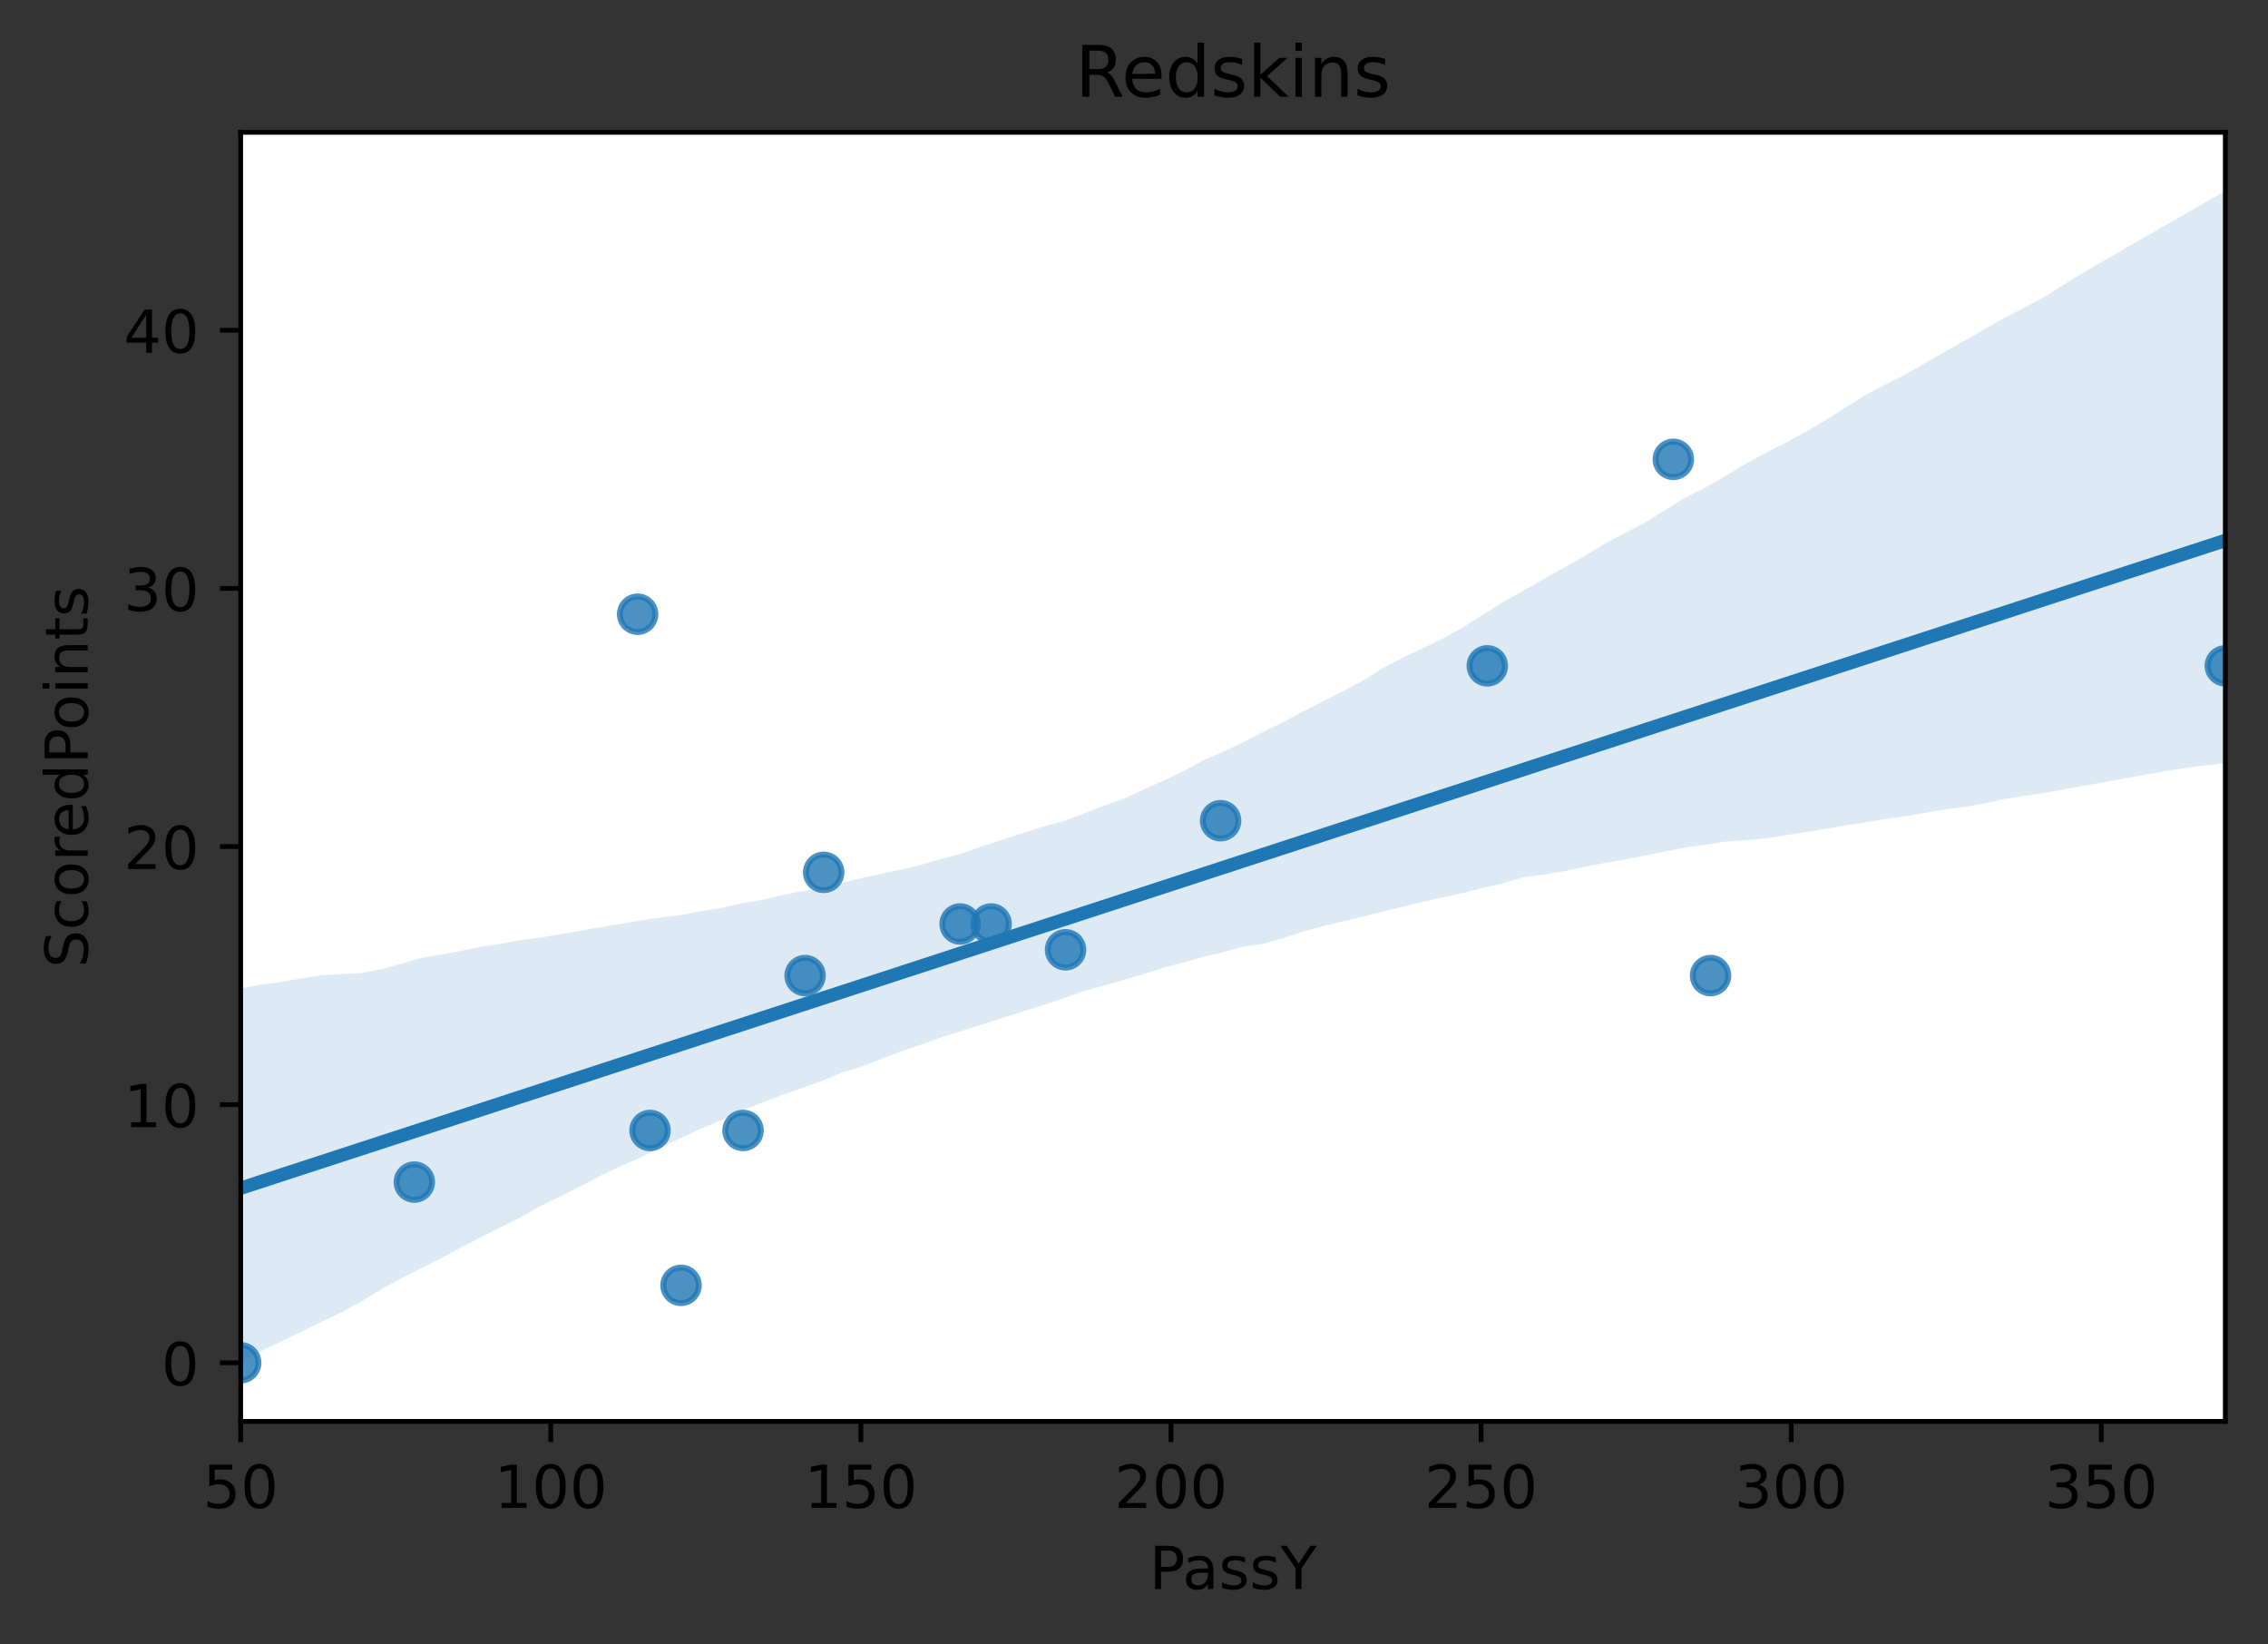 <?xml version="1.0" encoding="utf-8" standalone="no"?>
<!DOCTYPE svg PUBLIC "-//W3C//DTD SVG 1.1//EN"
  "http://www.w3.org/Graphics/SVG/1.1/DTD/svg11.dtd">
<!-- Created with matplotlib (https://matplotlib.org/) -->
<svg height="277.314pt" version="1.1" viewBox="0 0 382.603 277.314" width="382.603pt" xmlns="http://www.w3.org/2000/svg" xmlns:xlink="http://www.w3.org/1999/xlink">
 <rect x="0" y="0" width="382.603" height="277.314" fill="#333333" stroke="none"/>
 <defs>
  <style type="text/css">
*{stroke-linecap:butt;stroke-linejoin:round;}
  </style>
 </defs>
 <g id="figure_1">
  <g id="patch_1">
   <path d="M 0 277.314 
L 382.603 277.314 
L 382.603 0 
L 0 0 
z
" style="fill:none;"/>
  </g>
  <g id="axes_1">
   <g id="patch_2">
    <path d="M 40.603 239.758 
L 375.403 239.758 
L 375.403 22.318 
L 40.603 22.318 
z
" style="fill:#ffffff;"/>
   </g>
   <g id="PathCollection_1">
    <defs>
     <path d="M 0 3 
C 0.796 3 1.559 2.684 2.121 2.121 
C 2.684 1.559 3 0.796 3 0 
C 3 -0.796 2.684 -1.559 2.121 -2.121 
C 1.559 -2.684 0.796 -3 0 -3 
C -0.796 -3 -1.559 -2.684 -2.121 -2.121 
C -2.684 -1.559 -3 -0.796 -3 0 
C -3 0.796 -2.684 1.559 -2.121 2.121 
C -1.559 2.684 -0.796 3 0 3 
z
" id="mb33b1c30fe" style="stroke:#1f77b4;stroke-opacity:0.8;"/>
    </defs>
    <g clip-path="url(#p2359d5213e)">
     <use style="fill:#1f77b4;fill-opacity:0.8;stroke:#1f77b4;stroke-opacity:0.8;" x="375.403" xlink:href="#mb33b1c30fe" y="112.315"/>
     <use style="fill:#1f77b4;fill-opacity:0.8;stroke:#1f77b4;stroke-opacity:0.8;" x="205.911" xlink:href="#mb33b1c30fe" y="138.44"/>
     <use style="fill:#1f77b4;fill-opacity:0.8;stroke:#1f77b4;stroke-opacity:0.8;" x="288.564" xlink:href="#mb33b1c30fe" y="164.564"/>
     <use style="fill:#1f77b4;fill-opacity:0.8;stroke:#1f77b4;stroke-opacity:0.8;" x="114.887" xlink:href="#mb33b1c30fe" y="216.812"/>
     <use style="fill:#1f77b4;fill-opacity:0.8;stroke:#1f77b4;stroke-opacity:0.8;" x="69.898" xlink:href="#mb33b1c30fe" y="199.396"/>
     <use style="fill:#1f77b4;fill-opacity:0.8;stroke:#1f77b4;stroke-opacity:0.8;" x="161.968" xlink:href="#mb33b1c30fe" y="155.856"/>
     <use style="fill:#1f77b4;fill-opacity:0.8;stroke:#1f77b4;stroke-opacity:0.8;" x="40.603" xlink:href="#mb33b1c30fe" y="229.874"/>
     <use style="fill:#1f77b4;fill-opacity:0.8;stroke:#1f77b4;stroke-opacity:0.8;" x="125.349" xlink:href="#mb33b1c30fe" y="190.688"/>
     <use style="fill:#1f77b4;fill-opacity:0.8;stroke:#1f77b4;stroke-opacity:0.8;" x="109.656" xlink:href="#mb33b1c30fe" y="190.688"/>
     <use style="fill:#1f77b4;fill-opacity:0.8;stroke:#1f77b4;stroke-opacity:0.8;" x="167.199" xlink:href="#mb33b1c30fe" y="155.856"/>
     <use style="fill:#1f77b4;fill-opacity:0.8;stroke:#1f77b4;stroke-opacity:0.8;" x="138.951" xlink:href="#mb33b1c30fe" y="147.148"/>
     <use style="fill:#1f77b4;fill-opacity:0.8;stroke:#1f77b4;stroke-opacity:0.8;" x="107.563" xlink:href="#mb33b1c30fe" y="103.607"/>
     <use style="fill:#1f77b4;fill-opacity:0.8;stroke:#1f77b4;stroke-opacity:0.8;" x="135.812" xlink:href="#mb33b1c30fe" y="164.564"/>
     <use style="fill:#1f77b4;fill-opacity:0.8;stroke:#1f77b4;stroke-opacity:0.8;" x="250.899" xlink:href="#mb33b1c30fe" y="112.315"/>
     <use style="fill:#1f77b4;fill-opacity:0.8;stroke:#1f77b4;stroke-opacity:0.8;" x="282.287" xlink:href="#mb33b1c30fe" y="77.483"/>
     <use style="fill:#1f77b4;fill-opacity:0.8;stroke:#1f77b4;stroke-opacity:0.8;" x="179.754" xlink:href="#mb33b1c30fe" y="160.21"/>
    </g>
   </g>
   <g id="PolyCollection_1">
    <path clip-path="url(#p2359d5213e)" d="M 40.603 166.742 
L 40.603 229.584 
L 43.985 227.937 
L 47.367 226.305 
L 50.749 224.673 
L 54.13 223.035 
L 57.512 221.396 
L 60.894 219.57 
L 64.276 217.491 
L 67.658 215.65 
L 71.039 213.945 
L 74.421 212.22 
L 77.803 210.421 
L 81.185 208.685 
L 84.567 206.949 
L 87.949 205.29 
L 91.33 203.335 
L 94.712 201.729 
L 98.094 199.994 
L 101.476 198.226 
L 104.858 196.635 
L 108.239 195.164 
L 111.621 193.45 
L 115.003 191.88 
L 118.385 190.324 
L 121.767 188.923 
L 125.149 187.327 
L 128.53 185.998 
L 131.912 184.703 
L 135.294 183.523 
L 138.676 182.324 
L 142.058 180.915 
L 145.439 179.883 
L 148.821 178.556 
L 152.203 177.241 
L 155.585 176.141 
L 158.967 174.914 
L 162.349 173.85 
L 165.73 172.782 
L 169.112 171.715 
L 172.494 170.632 
L 175.876 169.566 
L 179.258 168.452 
L 182.639 167.22 
L 186.021 166.321 
L 189.403 165.326 
L 192.785 164.349 
L 196.167 163.283 
L 199.549 162.375 
L 202.93 161.417 
L 206.312 160.623 
L 209.694 159.685 
L 213.076 159.205 
L 216.458 158.23 
L 219.839 157.123 
L 223.221 156.215 
L 226.603 155.388 
L 229.985 154.587 
L 233.367 153.74 
L 236.749 152.919 
L 240.13 152.091 
L 243.512 151.342 
L 246.894 150.604 
L 250.276 149.757 
L 253.658 148.957 
L 257.039 147.974 
L 260.421 147.528 
L 263.803 146.961 
L 267.185 146.238 
L 270.567 145.579 
L 273.949 145.017 
L 277.33 144.344 
L 280.712 143.67 
L 284.094 142.99 
L 287.476 142.533 
L 290.858 141.982 
L 294.239 141.746 
L 297.621 141.447 
L 301.003 140.919 
L 304.385 140.391 
L 307.767 139.848 
L 311.149 139.244 
L 314.53 138.747 
L 317.912 138.169 
L 321.294 137.704 
L 324.676 137.132 
L 328.058 136.518 
L 331.439 136.094 
L 334.821 135.532 
L 338.203 134.741 
L 341.585 134.254 
L 344.967 133.72 
L 348.349 133.114 
L 351.73 132.507 
L 355.112 131.9 
L 358.494 131.293 
L 361.876 130.684 
L 365.258 130.071 
L 368.639 129.555 
L 372.021 129.106 
L 375.403 128.755 
L 375.403 32.202 
L 375.403 32.202 
L 372.021 34.142 
L 368.639 36.083 
L 365.258 38.024 
L 361.876 39.965 
L 358.494 41.909 
L 355.112 43.856 
L 351.73 45.803 
L 348.349 47.896 
L 344.967 50.038 
L 341.585 51.838 
L 338.203 53.571 
L 334.821 55.506 
L 331.439 57.449 
L 328.058 59.35 
L 324.676 61.299 
L 321.294 63.245 
L 317.912 64.908 
L 314.53 66.745 
L 311.149 68.859 
L 307.767 71.002 
L 304.385 72.973 
L 301.003 74.802 
L 297.621 76.54 
L 294.239 78.381 
L 290.858 80.422 
L 287.476 82.345 
L 284.094 84.033 
L 280.712 86.164 
L 277.33 88.246 
L 273.949 89.978 
L 270.567 91.787 
L 267.185 93.886 
L 263.803 95.771 
L 260.421 97.668 
L 257.039 99.617 
L 253.658 101.49 
L 250.276 103.619 
L 246.894 105.755 
L 243.512 107.644 
L 240.13 109.287 
L 236.749 110.915 
L 233.367 112.639 
L 229.985 114.77 
L 226.603 116.563 
L 223.221 118.288 
L 219.839 120.016 
L 216.458 121.815 
L 213.076 123.452 
L 209.694 125.198 
L 206.312 126.822 
L 202.93 128.268 
L 199.549 130.142 
L 196.167 131.73 
L 192.785 133.232 
L 189.403 134.804 
L 186.021 135.968 
L 182.639 137.302 
L 179.258 138.582 
L 175.876 139.469 
L 172.494 140.558 
L 169.112 141.636 
L 165.73 142.729 
L 162.349 143.923 
L 158.967 144.862 
L 155.585 145.799 
L 152.203 146.639 
L 148.821 147.341 
L 145.439 148.094 
L 142.058 148.963 
L 138.676 149.829 
L 135.294 150.317 
L 131.912 151.009 
L 128.53 151.794 
L 125.149 152.355 
L 121.767 153.119 
L 118.385 153.682 
L 115.003 154.336 
L 111.621 154.717 
L 108.239 155.241 
L 104.858 155.811 
L 101.476 156.382 
L 98.094 156.958 
L 94.712 157.543 
L 91.33 158.128 
L 87.949 158.551 
L 84.567 159.214 
L 81.185 159.655 
L 77.803 160.385 
L 74.421 161.018 
L 71.039 161.605 
L 67.658 162.565 
L 64.276 163.514 
L 60.894 164.137 
L 57.512 164.315 
L 54.13 164.5 
L 50.749 165.068 
L 47.367 165.649 
L 43.985 166.111 
L 40.603 166.742 
z
" style="fill:#1f77b4;fill-opacity:0.15;"/>
   </g>
   <g id="matplotlib.axis_1">
    <g id="xtick_1">
     <g id="line2d_1">
      <defs>
       <path d="M 0 0 
L 0 3.5 
" id="m83ea22cebd" style="stroke:#000000;stroke-width:0.8;"/>
      </defs>
      <g>
       <use style="stroke:#000000;stroke-width:0.8;" x="40.603" xlink:href="#m83ea22cebd" y="239.758"/>
      </g>
     </g>
     <g id="text_1">
      <!-- 50 -->
      <defs>
       <path d="M 10.797 72.906 
L 49.516 72.906 
L 49.516 64.594 
L 19.828 64.594 
L 19.828 46.734 
Q 21.969 47.469 24.109 47.828 
Q 26.266 48.188 28.422 48.188 
Q 40.625 48.188 47.75 41.5 
Q 54.891 34.812 54.891 23.391 
Q 54.891 11.625 47.562 5.094 
Q 40.234 -1.422 26.906 -1.422 
Q 22.312 -1.422 17.547 -0.641 
Q 12.797 0.141 7.719 1.703 
L 7.719 11.625 
Q 12.109 9.234 16.797 8.062 
Q 21.484 6.891 26.703 6.891 
Q 35.156 6.891 40.078 11.328 
Q 45.016 15.766 45.016 23.391 
Q 45.016 31 40.078 35.438 
Q 35.156 39.891 26.703 39.891 
Q 22.75 39.891 18.812 39.016 
Q 14.891 38.141 10.797 36.281 
z
" id="DejaVuSans-53"/>
       <path d="M 31.781 66.406 
Q 24.172 66.406 20.328 58.906 
Q 16.5 51.422 16.5 36.375 
Q 16.5 21.391 20.328 13.891 
Q 24.172 6.391 31.781 6.391 
Q 39.453 6.391 43.281 13.891 
Q 47.125 21.391 47.125 36.375 
Q 47.125 51.422 43.281 58.906 
Q 39.453 66.406 31.781 66.406 
z
M 31.781 74.219 
Q 44.047 74.219 50.516 64.516 
Q 56.984 54.828 56.984 36.375 
Q 56.984 17.969 50.516 8.266 
Q 44.047 -1.422 31.781 -1.422 
Q 19.531 -1.422 13.062 8.266 
Q 6.594 17.969 6.594 36.375 
Q 6.594 54.828 13.062 64.516 
Q 19.531 74.219 31.781 74.219 
z
" id="DejaVuSans-48"/>
      </defs>
      <g transform="translate(34.241 254.357)scale(0.1 -0.1)">
       <use xlink:href="#DejaVuSans-53"/>
       <use x="63.623" xlink:href="#DejaVuSans-48"/>
      </g>
     </g>
    </g>
    <g id="xtick_2">
     <g id="line2d_2">
      <g>
       <use style="stroke:#000000;stroke-width:0.8;" x="92.916" xlink:href="#m83ea22cebd" y="239.758"/>
      </g>
     </g>
     <g id="text_2">
      <!-- 100 -->
      <defs>
       <path d="M 12.406 8.297 
L 28.516 8.297 
L 28.516 63.922 
L 10.984 60.406 
L 10.984 69.391 
L 28.422 72.906 
L 38.281 72.906 
L 38.281 8.297 
L 54.391 8.297 
L 54.391 0 
L 12.406 0 
z
" id="DejaVuSans-49"/>
      </defs>
      <g transform="translate(83.372 254.357)scale(0.1 -0.1)">
       <use xlink:href="#DejaVuSans-49"/>
       <use x="63.623" xlink:href="#DejaVuSans-48"/>
       <use x="127.246" xlink:href="#DejaVuSans-48"/>
      </g>
     </g>
    </g>
    <g id="xtick_3">
     <g id="line2d_3">
      <g>
       <use style="stroke:#000000;stroke-width:0.8;" x="145.228" xlink:href="#m83ea22cebd" y="239.758"/>
      </g>
     </g>
     <g id="text_3">
      <!-- 150 -->
      <g transform="translate(135.684 254.357)scale(0.1 -0.1)">
       <use xlink:href="#DejaVuSans-49"/>
       <use x="63.623" xlink:href="#DejaVuSans-53"/>
       <use x="127.246" xlink:href="#DejaVuSans-48"/>
      </g>
     </g>
    </g>
    <g id="xtick_4">
     <g id="line2d_4">
      <g>
       <use style="stroke:#000000;stroke-width:0.8;" x="197.541" xlink:href="#m83ea22cebd" y="239.758"/>
      </g>
     </g>
     <g id="text_4">
      <!-- 200 -->
      <defs>
       <path d="M 19.188 8.297 
L 53.609 8.297 
L 53.609 0 
L 7.328 0 
L 7.328 8.297 
Q 12.938 14.109 22.625 23.891 
Q 32.328 33.688 34.812 36.531 
Q 39.547 41.844 41.422 45.531 
Q 43.312 49.219 43.312 52.781 
Q 43.312 58.594 39.234 62.25 
Q 35.156 65.922 28.609 65.922 
Q 23.969 65.922 18.812 64.312 
Q 13.672 62.703 7.812 59.422 
L 7.812 69.391 
Q 13.766 71.781 18.938 73 
Q 24.125 74.219 28.422 74.219 
Q 39.75 74.219 46.484 68.547 
Q 53.219 62.891 53.219 53.422 
Q 53.219 48.922 51.531 44.891 
Q 49.859 40.875 45.406 35.406 
Q 44.188 33.984 37.641 27.219 
Q 31.109 20.453 19.188 8.297 
z
" id="DejaVuSans-50"/>
      </defs>
      <g transform="translate(187.997 254.357)scale(0.1 -0.1)">
       <use xlink:href="#DejaVuSans-50"/>
       <use x="63.623" xlink:href="#DejaVuSans-48"/>
       <use x="127.246" xlink:href="#DejaVuSans-48"/>
      </g>
     </g>
    </g>
    <g id="xtick_5">
     <g id="line2d_5">
      <g>
       <use style="stroke:#000000;stroke-width:0.8;" x="249.853" xlink:href="#m83ea22cebd" y="239.758"/>
      </g>
     </g>
     <g id="text_5">
      <!-- 250 -->
      <g transform="translate(240.309 254.357)scale(0.1 -0.1)">
       <use xlink:href="#DejaVuSans-50"/>
       <use x="63.623" xlink:href="#DejaVuSans-53"/>
       <use x="127.246" xlink:href="#DejaVuSans-48"/>
      </g>
     </g>
    </g>
    <g id="xtick_6">
     <g id="line2d_6">
      <g>
       <use style="stroke:#000000;stroke-width:0.8;" x="302.166" xlink:href="#m83ea22cebd" y="239.758"/>
      </g>
     </g>
     <g id="text_6">
      <!-- 300 -->
      <defs>
       <path d="M 40.578 39.312 
Q 47.656 37.797 51.625 33 
Q 55.609 28.219 55.609 21.188 
Q 55.609 10.406 48.188 4.484 
Q 40.766 -1.422 27.094 -1.422 
Q 22.516 -1.422 17.656 -0.516 
Q 12.797 0.391 7.625 2.203 
L 7.625 11.719 
Q 11.719 9.328 16.594 8.109 
Q 21.484 6.891 26.812 6.891 
Q 36.078 6.891 40.938 10.547 
Q 45.797 14.203 45.797 21.188 
Q 45.797 27.641 41.281 31.266 
Q 36.766 34.906 28.719 34.906 
L 20.219 34.906 
L 20.219 43.016 
L 29.109 43.016 
Q 36.375 43.016 40.234 45.922 
Q 44.094 48.828 44.094 54.297 
Q 44.094 59.906 40.109 62.906 
Q 36.141 65.922 28.719 65.922 
Q 24.656 65.922 20.016 65.031 
Q 15.375 64.156 9.812 62.312 
L 9.812 71.094 
Q 15.438 72.656 20.344 73.438 
Q 25.25 74.219 29.594 74.219 
Q 40.828 74.219 47.359 69.109 
Q 53.906 64.016 53.906 55.328 
Q 53.906 49.266 50.438 45.094 
Q 46.969 40.922 40.578 39.312 
z
" id="DejaVuSans-51"/>
      </defs>
      <g transform="translate(292.622 254.357)scale(0.1 -0.1)">
       <use xlink:href="#DejaVuSans-51"/>
       <use x="63.623" xlink:href="#DejaVuSans-48"/>
       <use x="127.246" xlink:href="#DejaVuSans-48"/>
      </g>
     </g>
    </g>
    <g id="xtick_7">
     <g id="line2d_7">
      <g>
       <use style="stroke:#000000;stroke-width:0.8;" x="354.478" xlink:href="#m83ea22cebd" y="239.758"/>
      </g>
     </g>
     <g id="text_7">
      <!-- 350 -->
      <g transform="translate(344.934 254.357)scale(0.1 -0.1)">
       <use xlink:href="#DejaVuSans-51"/>
       <use x="63.623" xlink:href="#DejaVuSans-53"/>
       <use x="127.246" xlink:href="#DejaVuSans-48"/>
      </g>
     </g>
    </g>
    <g id="text_8">
     <!-- PassY -->
     <defs>
      <path d="M 19.672 64.797 
L 19.672 37.406 
L 32.078 37.406 
Q 38.969 37.406 42.719 40.969 
Q 46.484 44.531 46.484 51.125 
Q 46.484 57.672 42.719 61.234 
Q 38.969 64.797 32.078 64.797 
z
M 9.812 72.906 
L 32.078 72.906 
Q 44.344 72.906 50.609 67.359 
Q 56.891 61.812 56.891 51.125 
Q 56.891 40.328 50.609 34.812 
Q 44.344 29.297 32.078 29.297 
L 19.672 29.297 
L 19.672 0 
L 9.812 0 
z
" id="DejaVuSans-80"/>
      <path d="M 34.281 27.484 
Q 23.391 27.484 19.188 25 
Q 14.984 22.516 14.984 16.5 
Q 14.984 11.719 18.141 8.906 
Q 21.297 6.109 26.703 6.109 
Q 34.188 6.109 38.703 11.406 
Q 43.219 16.703 43.219 25.484 
L 43.219 27.484 
z
M 52.203 31.203 
L 52.203 0 
L 43.219 0 
L 43.219 8.297 
Q 40.141 3.328 35.547 0.953 
Q 30.953 -1.422 24.312 -1.422 
Q 15.922 -1.422 10.953 3.297 
Q 6 8.016 6 15.922 
Q 6 25.141 12.172 29.828 
Q 18.359 34.516 30.609 34.516 
L 43.219 34.516 
L 43.219 35.406 
Q 43.219 41.609 39.141 45 
Q 35.062 48.391 27.688 48.391 
Q 23 48.391 18.547 47.266 
Q 14.109 46.141 10.016 43.891 
L 10.016 52.203 
Q 14.938 54.109 19.578 55.047 
Q 24.219 56 28.609 56 
Q 40.484 56 46.344 49.844 
Q 52.203 43.703 52.203 31.203 
z
" id="DejaVuSans-97"/>
      <path d="M 44.281 53.078 
L 44.281 44.578 
Q 40.484 46.531 36.375 47.5 
Q 32.281 48.484 27.875 48.484 
Q 21.188 48.484 17.844 46.438 
Q 14.5 44.391 14.5 40.281 
Q 14.5 37.156 16.891 35.375 
Q 19.281 33.594 26.516 31.984 
L 29.594 31.297 
Q 39.156 29.25 43.188 25.516 
Q 47.219 21.781 47.219 15.094 
Q 47.219 7.469 41.188 3.016 
Q 35.156 -1.422 24.609 -1.422 
Q 20.219 -1.422 15.453 -0.562 
Q 10.688 0.297 5.422 2 
L 5.422 11.281 
Q 10.406 8.688 15.234 7.391 
Q 20.062 6.109 24.812 6.109 
Q 31.156 6.109 34.562 8.281 
Q 37.984 10.453 37.984 14.406 
Q 37.984 18.062 35.516 20.016 
Q 33.062 21.969 24.703 23.781 
L 21.578 24.516 
Q 13.234 26.266 9.516 29.906 
Q 5.812 33.547 5.812 39.891 
Q 5.812 47.609 11.281 51.797 
Q 16.75 56 26.812 56 
Q 31.781 56 36.172 55.266 
Q 40.578 54.547 44.281 53.078 
z
" id="DejaVuSans-115"/>
      <path d="M -0.203 72.906 
L 10.406 72.906 
L 30.609 42.922 
L 50.688 72.906 
L 61.281 72.906 
L 35.5 34.719 
L 35.5 0 
L 25.594 0 
L 25.594 34.719 
z
" id="DejaVuSans-89"/>
     </defs>
     <g transform="translate(193.886 268.035)scale(0.1 -0.1)">
      <use xlink:href="#DejaVuSans-80"/>
      <use x="55.803" xlink:href="#DejaVuSans-97"/>
      <use x="117.082" xlink:href="#DejaVuSans-115"/>
      <use x="169.182" xlink:href="#DejaVuSans-115"/>
      <use x="221.281" xlink:href="#DejaVuSans-89"/>
     </g>
    </g>
   </g>
   <g id="matplotlib.axis_2">
    <g id="ytick_1">
     <g id="line2d_8">
      <defs>
       <path d="M 0 0 
L -3.5 0 
" id="mbd3d7c6956" style="stroke:#000000;stroke-width:0.8;"/>
      </defs>
      <g>
       <use style="stroke:#000000;stroke-width:0.8;" x="40.603" xlink:href="#mbd3d7c6956" y="229.874"/>
      </g>
     </g>
     <g id="text_9">
      <!-- 0 -->
      <g transform="translate(27.241 233.674)scale(0.1 -0.1)">
       <use xlink:href="#DejaVuSans-48"/>
      </g>
     </g>
    </g>
    <g id="ytick_2">
     <g id="line2d_9">
      <g>
       <use style="stroke:#000000;stroke-width:0.8;" x="40.603" xlink:href="#mbd3d7c6956" y="186.334"/>
      </g>
     </g>
     <g id="text_10">
      <!-- 10 -->
      <g transform="translate(20.878 190.133)scale(0.1 -0.1)">
       <use xlink:href="#DejaVuSans-49"/>
       <use x="63.623" xlink:href="#DejaVuSans-48"/>
      </g>
     </g>
    </g>
    <g id="ytick_3">
     <g id="line2d_10">
      <g>
       <use style="stroke:#000000;stroke-width:0.8;" x="40.603" xlink:href="#mbd3d7c6956" y="142.794"/>
      </g>
     </g>
     <g id="text_11">
      <!-- 20 -->
      <g transform="translate(20.878 146.593)scale(0.1 -0.1)">
       <use xlink:href="#DejaVuSans-50"/>
       <use x="63.623" xlink:href="#DejaVuSans-48"/>
      </g>
     </g>
    </g>
    <g id="ytick_4">
     <g id="line2d_11">
      <g>
       <use style="stroke:#000000;stroke-width:0.8;" x="40.603" xlink:href="#mbd3d7c6956" y="99.253"/>
      </g>
     </g>
     <g id="text_12">
      <!-- 30 -->
      <g transform="translate(20.878 103.052)scale(0.1 -0.1)">
       <use xlink:href="#DejaVuSans-51"/>
       <use x="63.623" xlink:href="#DejaVuSans-48"/>
      </g>
     </g>
    </g>
    <g id="ytick_5">
     <g id="line2d_12">
      <g>
       <use style="stroke:#000000;stroke-width:0.8;" x="40.603" xlink:href="#mbd3d7c6956" y="55.713"/>
      </g>
     </g>
     <g id="text_13">
      <!-- 40 -->
      <defs>
       <path d="M 37.797 64.312 
L 12.891 25.391 
L 37.797 25.391 
z
M 35.203 72.906 
L 47.609 72.906 
L 47.609 25.391 
L 58.016 25.391 
L 58.016 17.188 
L 47.609 17.188 
L 47.609 0 
L 37.797 0 
L 37.797 17.188 
L 4.891 17.188 
L 4.891 26.703 
z
" id="DejaVuSans-52"/>
      </defs>
      <g transform="translate(20.878 59.512)scale(0.1 -0.1)">
       <use xlink:href="#DejaVuSans-52"/>
       <use x="63.623" xlink:href="#DejaVuSans-48"/>
      </g>
     </g>
    </g>
    <g id="text_14">
     <!-- ScoredPoints -->
     <defs>
      <path d="M 53.516 70.516 
L 53.516 60.891 
Q 47.906 63.578 42.922 64.891 
Q 37.938 66.219 33.297 66.219 
Q 25.25 66.219 20.875 63.094 
Q 16.5 59.969 16.5 54.203 
Q 16.5 49.359 19.406 46.891 
Q 22.312 44.438 30.422 42.922 
L 36.375 41.703 
Q 47.406 39.594 52.656 34.297 
Q 57.906 29 57.906 20.125 
Q 57.906 9.516 50.797 4.047 
Q 43.703 -1.422 29.984 -1.422 
Q 24.812 -1.422 18.969 -0.25 
Q 13.141 0.922 6.891 3.219 
L 6.891 13.375 
Q 12.891 10.016 18.656 8.297 
Q 24.422 6.594 29.984 6.594 
Q 38.422 6.594 43.016 9.906 
Q 47.609 13.234 47.609 19.391 
Q 47.609 24.75 44.312 27.781 
Q 41.016 30.812 33.5 32.328 
L 27.484 33.5 
Q 16.453 35.688 11.516 40.375 
Q 6.594 45.062 6.594 53.422 
Q 6.594 63.094 13.406 68.656 
Q 20.219 74.219 32.172 74.219 
Q 37.312 74.219 42.625 73.281 
Q 47.953 72.359 53.516 70.516 
z
" id="DejaVuSans-83"/>
      <path d="M 48.781 52.594 
L 48.781 44.188 
Q 44.969 46.297 41.141 47.344 
Q 37.312 48.391 33.406 48.391 
Q 24.656 48.391 19.812 42.844 
Q 14.984 37.312 14.984 27.297 
Q 14.984 17.281 19.812 11.734 
Q 24.656 6.203 33.406 6.203 
Q 37.312 6.203 41.141 7.25 
Q 44.969 8.297 48.781 10.406 
L 48.781 2.094 
Q 45.016 0.344 40.984 -0.531 
Q 36.969 -1.422 32.422 -1.422 
Q 20.062 -1.422 12.781 6.344 
Q 5.516 14.109 5.516 27.297 
Q 5.516 40.672 12.859 48.328 
Q 20.219 56 33.016 56 
Q 37.156 56 41.109 55.141 
Q 45.062 54.297 48.781 52.594 
z
" id="DejaVuSans-99"/>
      <path d="M 30.609 48.391 
Q 23.391 48.391 19.188 42.75 
Q 14.984 37.109 14.984 27.297 
Q 14.984 17.484 19.156 11.844 
Q 23.344 6.203 30.609 6.203 
Q 37.797 6.203 41.984 11.859 
Q 46.188 17.531 46.188 27.297 
Q 46.188 37.016 41.984 42.703 
Q 37.797 48.391 30.609 48.391 
z
M 30.609 56 
Q 42.328 56 49.016 48.375 
Q 55.719 40.766 55.719 27.297 
Q 55.719 13.875 49.016 6.219 
Q 42.328 -1.422 30.609 -1.422 
Q 18.844 -1.422 12.172 6.219 
Q 5.516 13.875 5.516 27.297 
Q 5.516 40.766 12.172 48.375 
Q 18.844 56 30.609 56 
z
" id="DejaVuSans-111"/>
      <path d="M 41.109 46.297 
Q 39.594 47.172 37.812 47.578 
Q 36.031 48 33.891 48 
Q 26.266 48 22.188 43.047 
Q 18.109 38.094 18.109 28.812 
L 18.109 0 
L 9.078 0 
L 9.078 54.688 
L 18.109 54.688 
L 18.109 46.188 
Q 20.953 51.172 25.484 53.578 
Q 30.031 56 36.531 56 
Q 37.453 56 38.578 55.875 
Q 39.703 55.766 41.062 55.516 
z
" id="DejaVuSans-114"/>
      <path d="M 56.203 29.594 
L 56.203 25.203 
L 14.891 25.203 
Q 15.484 15.922 20.484 11.062 
Q 25.484 6.203 34.422 6.203 
Q 39.594 6.203 44.453 7.469 
Q 49.312 8.734 54.109 11.281 
L 54.109 2.781 
Q 49.266 0.734 44.188 -0.344 
Q 39.109 -1.422 33.891 -1.422 
Q 20.797 -1.422 13.156 6.188 
Q 5.516 13.812 5.516 26.812 
Q 5.516 40.234 12.766 48.109 
Q 20.016 56 32.328 56 
Q 43.359 56 49.781 48.891 
Q 56.203 41.797 56.203 29.594 
z
M 47.219 32.234 
Q 47.125 39.594 43.094 43.984 
Q 39.062 48.391 32.422 48.391 
Q 24.906 48.391 20.391 44.141 
Q 15.875 39.891 15.188 32.172 
z
" id="DejaVuSans-101"/>
      <path d="M 45.406 46.391 
L 45.406 75.984 
L 54.391 75.984 
L 54.391 0 
L 45.406 0 
L 45.406 8.203 
Q 42.578 3.328 38.25 0.953 
Q 33.938 -1.422 27.875 -1.422 
Q 17.969 -1.422 11.734 6.484 
Q 5.516 14.406 5.516 27.297 
Q 5.516 40.188 11.734 48.094 
Q 17.969 56 27.875 56 
Q 33.938 56 38.25 53.625 
Q 42.578 51.266 45.406 46.391 
z
M 14.797 27.297 
Q 14.797 17.391 18.875 11.75 
Q 22.953 6.109 30.078 6.109 
Q 37.203 6.109 41.297 11.75 
Q 45.406 17.391 45.406 27.297 
Q 45.406 37.203 41.297 42.844 
Q 37.203 48.484 30.078 48.484 
Q 22.953 48.484 18.875 42.844 
Q 14.797 37.203 14.797 27.297 
z
" id="DejaVuSans-100"/>
      <path d="M 9.422 54.688 
L 18.406 54.688 
L 18.406 0 
L 9.422 0 
z
M 9.422 75.984 
L 18.406 75.984 
L 18.406 64.594 
L 9.422 64.594 
z
" id="DejaVuSans-105"/>
      <path d="M 54.891 33.016 
L 54.891 0 
L 45.906 0 
L 45.906 32.719 
Q 45.906 40.484 42.875 44.328 
Q 39.844 48.188 33.797 48.188 
Q 26.516 48.188 22.312 43.547 
Q 18.109 38.922 18.109 30.906 
L 18.109 0 
L 9.078 0 
L 9.078 54.688 
L 18.109 54.688 
L 18.109 46.188 
Q 21.344 51.125 25.703 53.562 
Q 30.078 56 35.797 56 
Q 45.219 56 50.047 50.172 
Q 54.891 44.344 54.891 33.016 
z
" id="DejaVuSans-110"/>
      <path d="M 18.312 70.219 
L 18.312 54.688 
L 36.812 54.688 
L 36.812 47.703 
L 18.312 47.703 
L 18.312 18.016 
Q 18.312 11.328 20.141 9.422 
Q 21.969 7.516 27.594 7.516 
L 36.812 7.516 
L 36.812 0 
L 27.594 0 
Q 17.188 0 13.234 3.875 
Q 9.281 7.766 9.281 18.016 
L 9.281 47.703 
L 2.688 47.703 
L 2.688 54.688 
L 9.281 54.688 
L 9.281 70.219 
z
" id="DejaVuSans-116"/>
     </defs>
     <g transform="translate(14.798 163.23)rotate(-90)scale(0.1 -0.1)">
      <use xlink:href="#DejaVuSans-83"/>
      <use x="63.477" xlink:href="#DejaVuSans-99"/>
      <use x="118.457" xlink:href="#DejaVuSans-111"/>
      <use x="179.639" xlink:href="#DejaVuSans-114"/>
      <use x="218.502" xlink:href="#DejaVuSans-101"/>
      <use x="280.025" xlink:href="#DejaVuSans-100"/>
      <use x="343.502" xlink:href="#DejaVuSans-80"/>
      <use x="400.18" xlink:href="#DejaVuSans-111"/>
      <use x="461.361" xlink:href="#DejaVuSans-105"/>
      <use x="489.145" xlink:href="#DejaVuSans-110"/>
      <use x="552.523" xlink:href="#DejaVuSans-116"/>
      <use x="591.732" xlink:href="#DejaVuSans-115"/>
     </g>
    </g>
   </g>
   <g id="line2d_13">
    <path clip-path="url(#p2359d5213e)" d="M 40.603 200.425 
L 43.985 199.322 
L 47.367 198.218 
L 50.749 197.114 
L 54.13 196.011 
L 57.512 194.907 
L 60.894 193.803 
L 64.276 192.7 
L 67.658 191.596 
L 71.039 190.492 
L 74.421 189.389 
L 77.803 188.285 
L 81.185 187.181 
L 84.567 186.078 
L 87.949 184.974 
L 91.33 183.87 
L 94.712 182.767 
L 98.094 181.663 
L 101.476 180.559 
L 104.858 179.456 
L 108.239 178.352 
L 111.621 177.248 
L 115.003 176.145 
L 118.385 175.041 
L 121.767 173.937 
L 125.149 172.834 
L 128.53 171.73 
L 131.912 170.626 
L 135.294 169.523 
L 138.676 168.419 
L 142.058 167.315 
L 145.439 166.212 
L 148.821 165.108 
L 152.203 164.004 
L 155.585 162.901 
L 158.967 161.797 
L 162.349 160.693 
L 165.73 159.59 
L 169.112 158.486 
L 172.494 157.382 
L 175.876 156.279 
L 179.258 155.175 
L 182.639 154.071 
L 186.021 152.968 
L 189.403 151.864 
L 192.785 150.761 
L 196.167 149.657 
L 199.549 148.553 
L 202.93 147.45 
L 206.312 146.346 
L 209.694 145.242 
L 213.076 144.139 
L 216.458 143.035 
L 219.839 141.931 
L 223.221 140.828 
L 226.603 139.724 
L 229.985 138.62 
L 233.367 137.517 
L 236.749 136.413 
L 240.13 135.309 
L 243.512 134.206 
L 246.894 133.102 
L 250.276 131.998 
L 253.658 130.895 
L 257.039 129.791 
L 260.421 128.687 
L 263.803 127.584 
L 267.185 126.48 
L 270.567 125.376 
L 273.949 124.273 
L 277.33 123.169 
L 280.712 122.065 
L 284.094 120.962 
L 287.476 119.858 
L 290.858 118.754 
L 294.239 117.651 
L 297.621 116.547 
L 301.003 115.443 
L 304.385 114.34 
L 307.767 113.236 
L 311.149 112.132 
L 314.53 111.029 
L 317.912 109.925 
L 321.294 108.821 
L 324.676 107.718 
L 328.058 106.614 
L 331.439 105.51 
L 334.821 104.407 
L 338.203 103.303 
L 341.585 102.199 
L 344.967 101.096 
L 348.349 99.992 
L 351.73 98.888 
L 355.112 97.785 
L 358.494 96.681 
L 361.876 95.577 
L 365.258 94.474 
L 368.639 93.37 
L 372.021 92.267 
L 375.403 91.163 
" style="fill:none;stroke:#1f77b4;stroke-linecap:square;stroke-width:2.25;"/>
   </g>
   <g id="patch_3">
    <path d="M 40.603 239.758 
L 40.603 22.318 
" style="fill:none;stroke:#000000;stroke-linecap:square;stroke-linejoin:miter;stroke-width:0.8;"/>
   </g>
   <g id="patch_4">
    <path d="M 375.403 239.758 
L 375.403 22.318 
" style="fill:none;stroke:#000000;stroke-linecap:square;stroke-linejoin:miter;stroke-width:0.8;"/>
   </g>
   <g id="patch_5">
    <path d="M 40.603 239.758 
L 375.403 239.758 
" style="fill:none;stroke:#000000;stroke-linecap:square;stroke-linejoin:miter;stroke-width:0.8;"/>
   </g>
   <g id="patch_6">
    <path d="M 40.603 22.318 
L 375.403 22.318 
" style="fill:none;stroke:#000000;stroke-linecap:square;stroke-linejoin:miter;stroke-width:0.8;"/>
   </g>
   <g id="text_15">
    <!-- Redskins -->
    <defs>
     <path d="M 44.391 34.188 
Q 47.562 33.109 50.562 29.594 
Q 53.562 26.078 56.594 19.922 
L 66.609 0 
L 56 0 
L 46.688 18.703 
Q 43.062 26.031 39.672 28.422 
Q 36.281 30.812 30.422 30.812 
L 19.672 30.812 
L 19.672 0 
L 9.812 0 
L 9.812 72.906 
L 32.078 72.906 
Q 44.578 72.906 50.734 67.672 
Q 56.891 62.453 56.891 51.906 
Q 56.891 45.016 53.688 40.469 
Q 50.484 35.938 44.391 34.188 
z
M 19.672 64.797 
L 19.672 38.922 
L 32.078 38.922 
Q 39.203 38.922 42.844 42.219 
Q 46.484 45.516 46.484 51.906 
Q 46.484 58.297 42.844 61.547 
Q 39.203 64.797 32.078 64.797 
z
" id="DejaVuSans-82"/>
     <path d="M 9.078 75.984 
L 18.109 75.984 
L 18.109 31.109 
L 44.922 54.688 
L 56.391 54.688 
L 27.391 29.109 
L 57.625 0 
L 45.906 0 
L 18.109 26.703 
L 18.109 0 
L 9.078 0 
z
" id="DejaVuSans-107"/>
    </defs>
    <g transform="translate(181.408 16.318)scale(0.12 -0.12)">
     <use xlink:href="#DejaVuSans-82"/>
     <use x="64.982" xlink:href="#DejaVuSans-101"/>
     <use x="126.506" xlink:href="#DejaVuSans-100"/>
     <use x="189.982" xlink:href="#DejaVuSans-115"/>
     <use x="242.082" xlink:href="#DejaVuSans-107"/>
     <use x="299.992" xlink:href="#DejaVuSans-105"/>
     <use x="327.775" xlink:href="#DejaVuSans-110"/>
     <use x="391.154" xlink:href="#DejaVuSans-115"/>
    </g>
   </g>
  </g>
 </g>
 <defs>
  <clipPath id="p2359d5213e">
   <rect height="217.44" width="334.8" x="40.603" y="22.318"/>
  </clipPath>
 </defs>
</svg>
